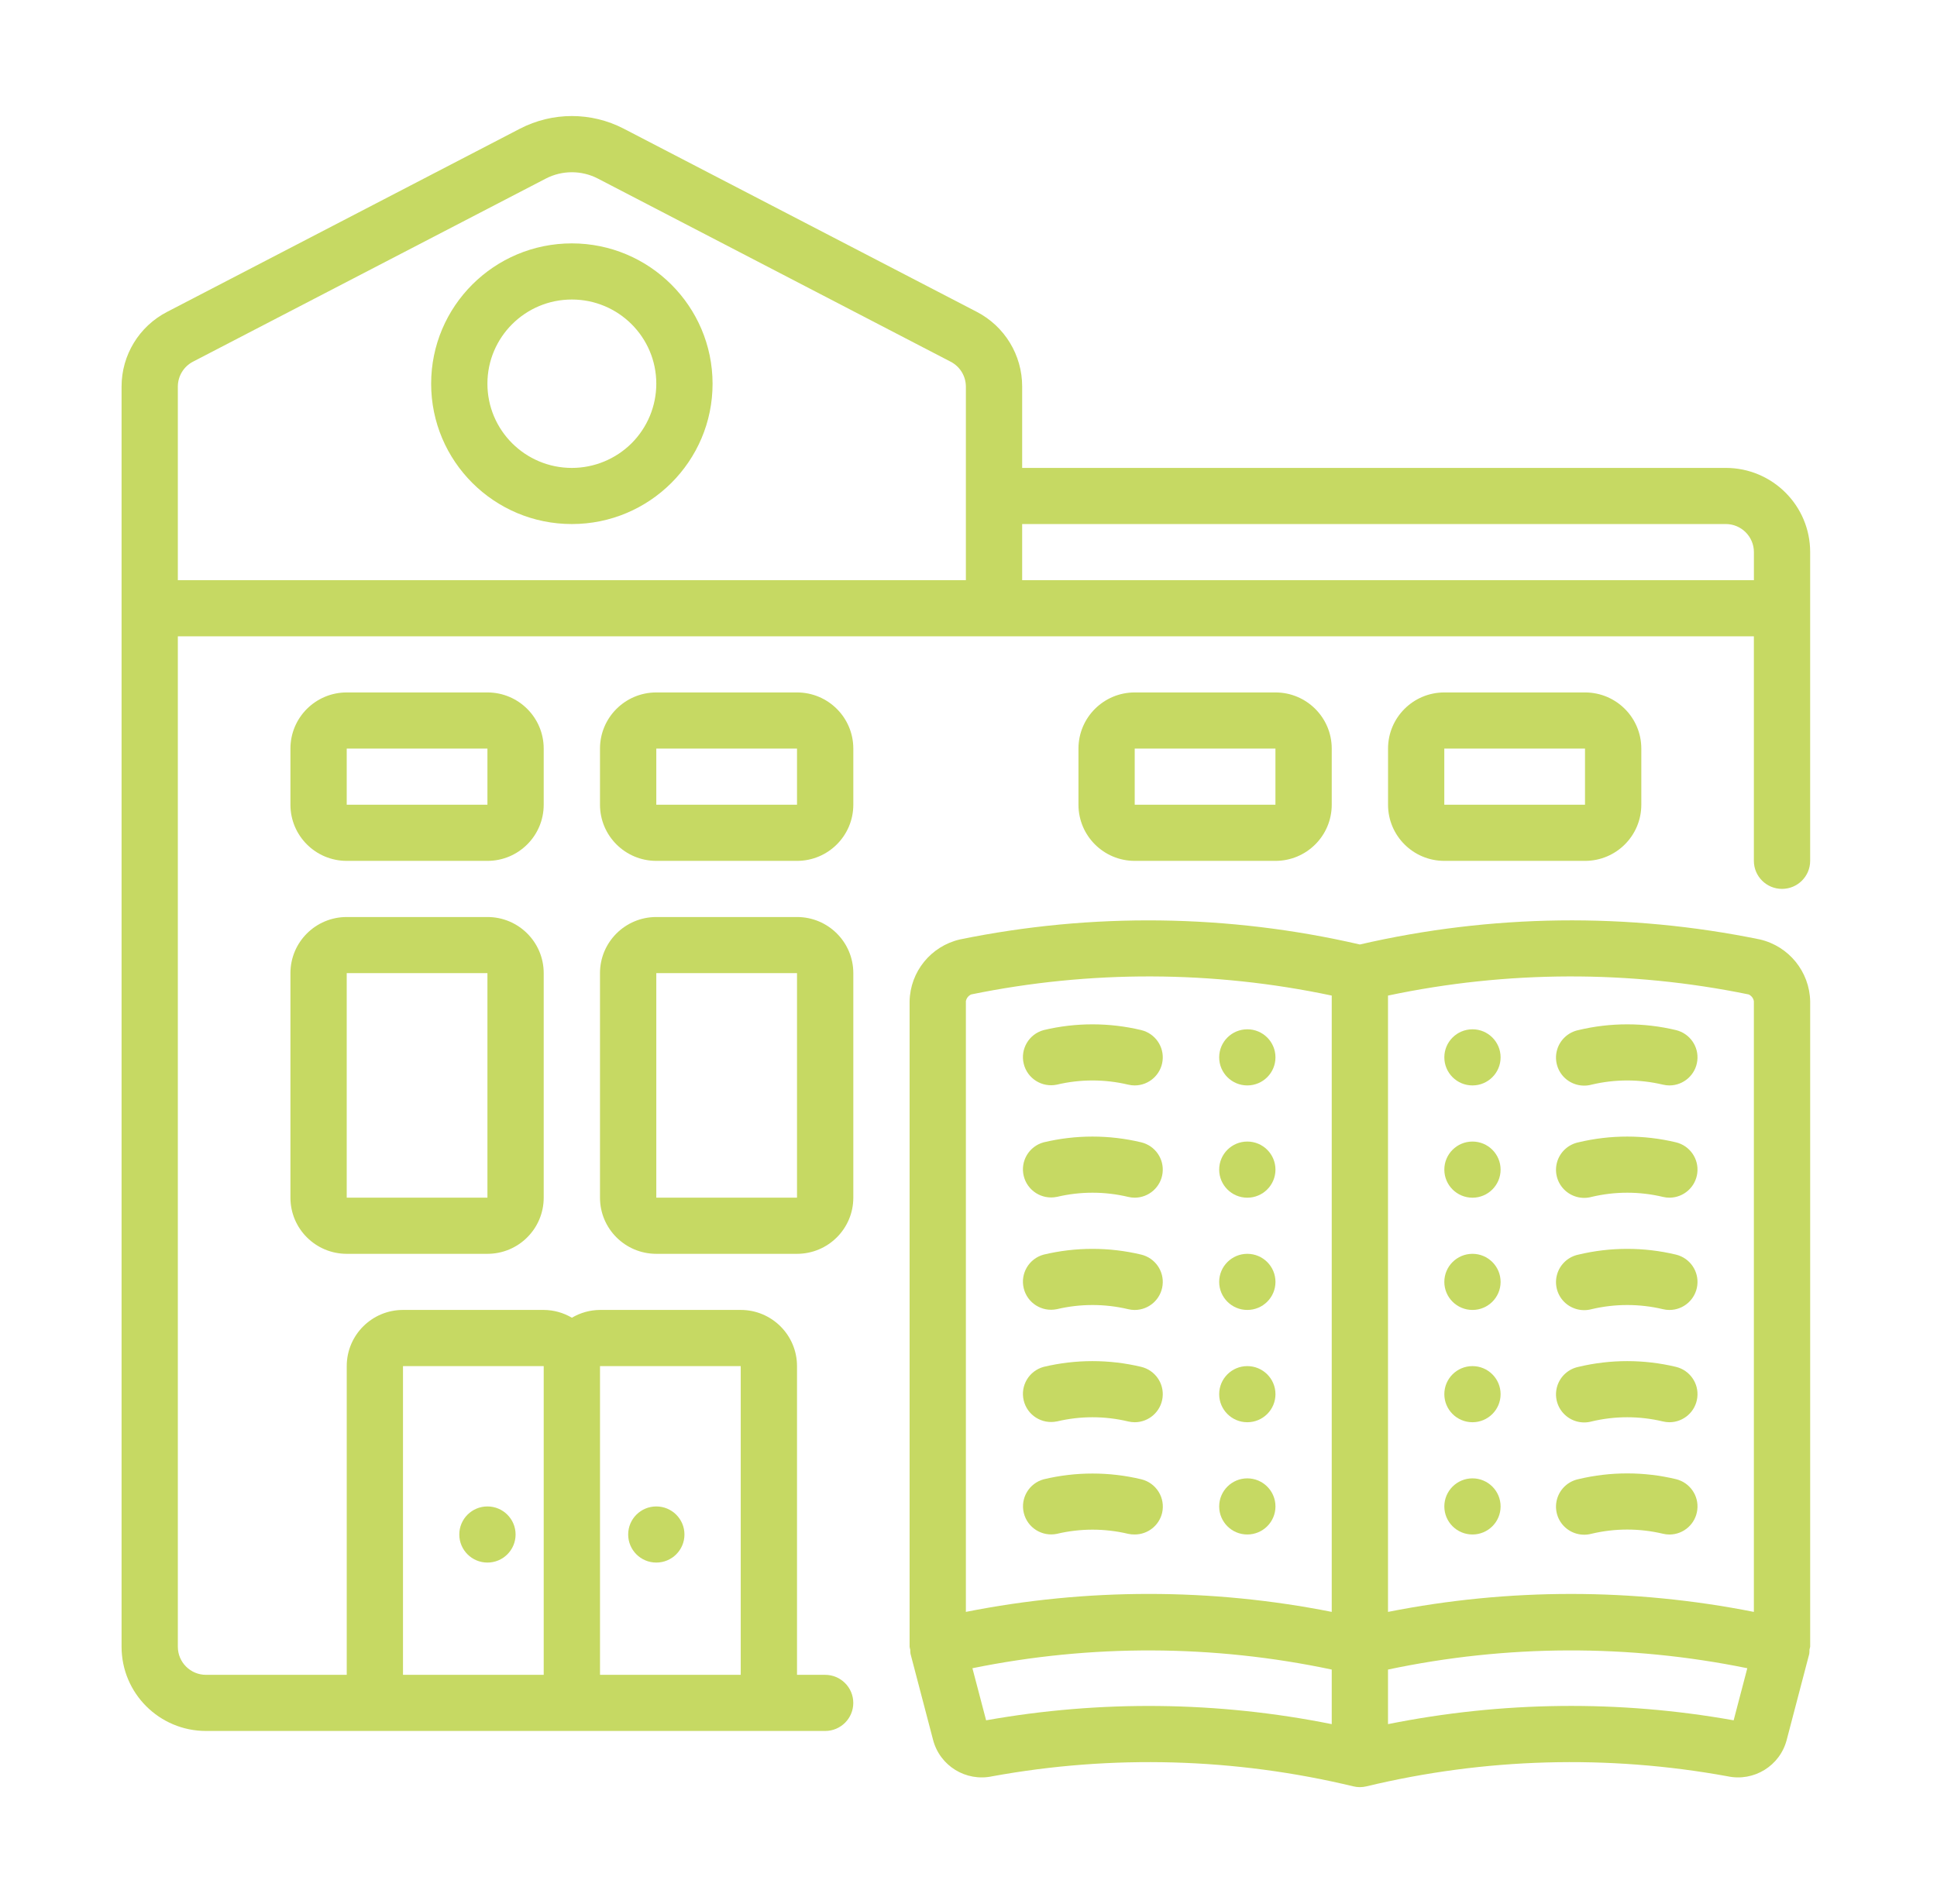 <svg width="118" height="116" viewBox="0 0 118 116" fill="none" xmlns="http://www.w3.org/2000/svg">
<path d="M107.213 57.244C99.162 55.596 90.849 55.7 82.841 57.551C74.836 55.702 66.524 55.596 58.475 57.244C56.712 57.653 55.45 59.202 55.412 61.008L55.412 100.344C55.421 100.407 55.436 100.466 55.452 100.525C55.45 100.609 55.455 100.694 55.468 100.776L56.84 106.011C57.252 107.602 58.848 108.582 60.457 108.234C67.749 106.905 75.24 107.115 82.444 108.849C82.706 108.913 82.981 108.913 83.242 108.849C90.45 107.115 97.939 106.905 105.232 108.234C106.84 108.582 108.437 107.6 108.846 106.011L110.218 100.776C110.229 100.691 110.234 100.606 110.231 100.519C110.249 100.461 110.263 100.402 110.274 100.342L110.274 61.008C110.234 59.204 108.974 57.655 107.213 57.244ZM106.527 60.595C106.695 60.672 106.814 60.826 106.844 61.008L106.844 98.219C99.487 96.76 91.914 96.76 84.556 98.219L84.556 60.664C91.795 59.133 99.273 59.109 106.521 60.594L106.527 60.594L106.527 60.595ZM58.84 61.008C58.874 60.823 58.996 60.669 59.167 60.594C66.415 59.109 73.89 59.133 81.128 60.664L81.128 98.218C73.771 96.759 66.198 96.759 58.84 98.218L58.84 61.008ZM60.073 104.825L59.239 101.651C66.465 100.179 73.915 100.206 81.128 101.732L81.128 105.058C74.186 103.663 67.044 103.585 60.073 104.825ZM105.612 104.825C98.642 103.581 91.499 103.662 84.556 105.058L84.556 101.732C91.769 100.206 99.22 100.177 106.444 101.651L105.612 104.825Z" fill="#C6D963"/>
<path d="M77.7 64.428C77.7 65.373 76.932 66.139 75.984 66.139C75.038 66.139 74.271 65.373 74.271 64.428C74.271 63.484 75.038 62.719 75.984 62.719C76.932 62.717 77.7 63.484 77.7 64.428Z" fill="#C6D963"/>
<path d="M64.383 66.091C65.81 65.752 67.298 65.752 68.727 66.091C68.857 66.123 68.992 66.139 69.126 66.139C69.993 66.136 70.722 65.487 70.823 64.629C70.925 63.77 70.366 62.971 69.523 62.767C67.57 62.3 65.533 62.3 63.58 62.767C62.685 63.009 62.147 63.918 62.364 64.816C62.579 65.715 63.472 66.28 64.38 66.092L64.383 66.092L64.383 66.091Z" fill="#C6D963"/>
<path d="M77.7 71.269C77.7 72.212 76.932 72.98 75.984 72.98C75.038 72.98 74.271 72.214 74.271 71.269C74.271 70.325 75.038 69.559 75.984 69.559C76.932 69.559 77.7 70.325 77.7 71.269Z" fill="#C6D963"/>
<path d="M64.383 72.931C65.81 72.591 67.298 72.591 68.727 72.931C68.857 72.963 68.992 72.979 69.126 72.979C69.993 72.976 70.722 72.328 70.823 71.469C70.925 70.609 70.366 69.809 69.523 69.606C67.57 69.139 65.533 69.139 63.58 69.606C62.685 69.848 62.147 70.755 62.364 71.654C62.581 72.552 63.472 73.117 64.38 72.93L64.383 72.93L64.383 72.931Z" fill="#C6D963"/>
<path d="M77.7 78.111C77.7 79.054 76.932 79.82 75.984 79.82C75.038 79.82 74.271 79.054 74.271 78.111C74.271 77.167 75.038 76.4 75.984 76.4C76.932 76.4 77.7 77.165 77.7 78.111Z" fill="#C6D963"/>
<path d="M64.383 79.773C65.81 79.435 67.298 79.435 68.727 79.773C68.857 79.805 68.992 79.821 69.126 79.821C69.993 79.82 70.722 79.17 70.823 78.311C70.925 77.452 70.366 76.651 69.523 76.448C67.57 75.981 65.533 75.981 63.58 76.448C62.685 76.69 62.147 77.599 62.364 78.497C62.579 79.396 63.472 79.961 64.38 79.773L64.383 79.773Z" fill="#C6D963"/>
<path d="M77.7 84.953C77.7 85.896 76.932 86.662 75.984 86.662C75.038 86.662 74.271 85.896 74.271 84.953C74.271 84.007 75.038 83.242 75.984 83.242C76.932 83.242 77.7 84.007 77.7 84.953Z" fill="#C6D963"/>
<path d="M64.383 86.614C65.81 86.273 67.298 86.273 68.727 86.614C68.857 86.646 68.992 86.662 69.126 86.662C69.993 86.659 70.722 86.012 70.823 85.152C70.925 84.291 70.366 83.492 69.523 83.288C67.57 82.821 65.533 82.821 63.58 83.288C62.685 83.531 62.147 84.437 62.364 85.336C62.579 86.235 63.472 86.8 64.38 86.612L64.383 86.612L64.383 86.614Z" fill="#C6D963"/>
<path d="M77.7 91.793C77.7 92.737 76.932 93.502 75.984 93.502C75.038 93.502 74.271 92.737 74.271 91.793C74.271 90.849 75.038 90.082 75.984 90.082C76.932 90.082 77.7 90.848 77.7 91.793Z" fill="#C6D963"/>
<path d="M70.794 92.191C71.008 91.275 70.442 90.36 69.526 90.138C67.573 89.671 65.536 89.671 63.585 90.138C62.69 90.38 62.151 91.287 62.368 92.186C62.584 93.085 63.477 93.65 64.385 93.462C65.811 93.123 67.3 93.123 68.728 93.462C68.859 93.491 68.994 93.504 69.127 93.501C69.919 93.502 70.608 92.96 70.794 92.191Z" fill="#C6D963"/>
<path d="M91.415 64.428C91.415 65.373 90.648 66.139 89.702 66.139C88.754 66.139 87.987 65.373 87.987 64.428C87.987 63.484 88.754 62.719 89.702 62.719C90.646 62.717 91.415 63.484 91.415 64.428Z" fill="#C6D963"/>
<path d="M96.958 66.091C98.387 65.752 99.873 65.752 101.302 66.091C101.434 66.123 101.567 66.139 101.701 66.139C102.57 66.136 103.297 65.487 103.398 64.629C103.501 63.77 102.941 62.971 102.098 62.767C100.145 62.3 98.108 62.3 96.157 62.767C95.545 62.894 95.05 63.343 94.866 63.938C94.683 64.535 94.837 65.184 95.273 65.632C95.708 66.078 96.353 66.254 96.958 66.091Z" fill="#C6D963"/>
<path d="M91.415 71.269C91.415 72.212 90.648 72.98 89.702 72.98C88.754 72.98 87.987 72.214 87.987 71.269C87.987 70.325 88.754 69.559 89.702 69.559C90.646 69.559 91.415 70.325 91.415 71.269Z" fill="#C6D963"/>
<path d="M96.958 72.931C98.387 72.591 99.873 72.591 101.302 72.931C101.434 72.963 101.567 72.979 101.701 72.979C102.57 72.976 103.297 72.328 103.398 71.469C103.501 70.609 102.941 69.809 102.098 69.606C100.145 69.139 98.108 69.139 96.157 69.606C95.545 69.733 95.05 70.182 94.866 70.777C94.683 71.374 94.837 72.021 95.273 72.469C95.708 72.918 96.353 73.095 96.958 72.931Z" fill="#C6D963"/>
<path d="M91.415 78.111C91.415 79.054 90.648 79.82 89.702 79.82C88.754 79.82 87.987 79.054 87.987 78.111C87.987 77.167 88.754 76.4 89.702 76.4C90.646 76.4 91.415 77.165 91.415 78.111Z" fill="#C6D963"/>
<path d="M96.958 79.773C98.387 79.435 99.873 79.435 101.302 79.773C101.434 79.805 101.567 79.821 101.701 79.821C102.57 79.82 103.297 79.17 103.398 78.311C103.501 77.452 102.941 76.651 102.098 76.448C100.145 75.981 98.108 75.981 96.157 76.448C95.545 76.575 95.05 77.024 94.866 77.621C94.683 78.216 94.837 78.865 95.273 79.313C95.708 79.759 96.353 79.935 96.958 79.773Z" fill="#C6D963"/>
<path d="M91.415 84.953C91.415 85.896 90.648 86.662 89.702 86.662C88.754 86.662 87.987 85.896 87.987 84.953C87.987 84.007 88.754 83.242 89.702 83.242C90.646 83.242 91.415 84.007 91.415 84.953Z" fill="#C6D963"/>
<path d="M96.958 86.614C98.387 86.273 99.873 86.273 101.302 86.614C101.434 86.646 101.567 86.662 101.701 86.662C102.57 86.659 103.297 86.012 103.398 85.152C103.501 84.291 102.941 83.492 102.098 83.288C100.145 82.821 98.108 82.821 96.157 83.288C95.545 83.415 95.05 83.865 94.866 84.46C94.683 85.055 94.837 85.704 95.273 86.151C95.708 86.601 96.353 86.778 96.958 86.614Z" fill="#C6D963"/>
<path d="M91.415 91.793C91.415 92.737 90.648 93.502 89.702 93.502C88.754 93.502 87.987 92.737 87.987 91.793C87.987 90.849 88.754 90.082 89.702 90.082C90.646 90.082 91.415 90.848 91.415 91.793Z" fill="#C6D963"/>
<path d="M96.958 93.456C98.387 93.117 99.873 93.117 101.302 93.456C101.434 93.488 101.567 93.504 101.701 93.504C102.57 93.502 103.297 92.854 103.398 91.993C103.501 91.135 102.941 90.334 102.098 90.13C100.145 89.663 98.108 89.663 96.157 90.13C95.545 90.257 95.05 90.706 94.866 91.303C94.683 91.899 94.837 92.547 95.273 92.995C95.708 93.443 96.353 93.618 96.958 93.456Z" fill="#C6D963"/>
<path d="M105.131 28.511L62.269 28.511L62.269 23.552C62.272 21.637 61.204 19.881 59.5 19L38.004 7.844C36.02 6.813 33.656 6.813 31.671 7.844L10.175 19.006C8.473 19.886 7.406 21.639 7.406 23.552L7.406 100.343C7.406 103.178 9.708 105.474 12.55 105.474L50.267 105.474C51.214 105.474 51.981 104.709 51.981 103.765C51.981 102.821 51.214 102.054 50.267 102.054L48.553 102.054L48.553 83.241C48.553 81.352 47.018 79.819 45.124 79.819L36.552 79.819C35.949 79.822 35.357 79.987 34.839 80.294C34.319 79.986 33.727 79.822 33.124 79.819L24.552 79.819C22.658 79.819 21.123 81.35 21.123 83.241L21.123 102.054L12.55 102.054C11.602 102.054 10.834 101.289 10.834 100.343L10.834 38.772L106.844 38.772L106.844 52.454C106.844 53.398 107.612 54.163 108.558 54.163C109.505 54.163 110.273 53.398 110.273 52.454L110.273 33.642C110.275 30.808 107.971 28.511 105.131 28.511ZM45.124 83.241L45.124 102.054L36.552 102.054L36.552 83.241L45.124 83.241ZM24.55 83.241L33.122 83.241L33.122 102.054L24.55 102.054L24.55 83.241ZM10.834 23.552C10.836 22.915 11.192 22.33 11.759 22.037L33.254 10.88C34.247 10.367 35.428 10.367 36.42 10.88L57.918 22.043C58.483 22.337 58.837 22.916 58.84 23.552L58.84 35.353L10.834 35.353L10.834 23.552ZM62.269 35.352L62.269 31.931L105.131 31.931C106.077 31.931 106.846 32.697 106.846 33.642L106.846 35.352L62.269 35.352Z" fill="#C6D963"/>
<path d="M34.837 14.83C30.102 14.83 26.265 18.659 26.265 23.381C26.265 28.104 30.102 31.932 34.837 31.932C39.57 31.932 43.409 28.103 43.409 23.381C43.404 18.661 39.569 14.834 34.837 14.83ZM34.837 28.512C31.996 28.512 29.693 26.215 29.693 23.381C29.693 20.548 31.996 18.251 34.837 18.251C37.677 18.251 39.981 20.548 39.981 23.381C39.981 24.742 39.438 26.047 38.475 27.01C37.509 27.971 36.201 28.512 34.837 28.512Z" fill="#C6D963"/>
<path d="M41.696 93.502C41.696 94.448 40.929 95.213 39.981 95.213C39.033 95.213 38.268 94.448 38.268 93.502C38.268 92.558 39.035 91.793 39.981 91.793C40.927 91.793 41.696 92.558 41.696 93.502Z" fill="#C6D963"/>
<path d="M31.409 93.502C31.409 94.448 30.642 95.213 29.695 95.213C28.748 95.213 27.98 94.448 27.98 93.502C27.98 92.558 28.748 91.793 29.695 91.793C30.64 91.793 31.409 92.558 31.409 93.502Z" fill="#C6D963"/>
<path d="M36.551 72.979C36.551 74.868 38.086 76.4 39.981 76.4L48.553 76.4C50.447 76.4 51.983 74.868 51.983 72.979L51.983 59.297C51.983 57.408 50.448 55.877 48.553 55.877L39.981 55.877C38.087 55.877 36.551 57.408 36.551 59.297L36.551 72.979ZM39.981 59.297L48.553 59.297L48.553 72.979L39.981 72.979L39.981 59.297Z" fill="#C6D963"/>
<path d="M29.694 55.877L21.122 55.877C19.228 55.877 17.693 57.408 17.693 59.297L17.693 72.979C17.693 74.868 19.228 76.4 21.122 76.4L29.694 76.4C31.587 76.4 33.122 74.868 33.122 72.979L33.122 59.297C33.122 57.408 31.587 55.877 29.694 55.877ZM29.694 72.979L21.122 72.979L21.122 59.297L29.694 59.297L29.694 72.979Z" fill="#C6D963"/>
<path d="M39.981 52.456L48.553 52.456C50.447 52.456 51.983 50.924 51.983 49.035L51.983 45.614C51.983 43.725 50.448 42.193 48.553 42.193L39.981 42.193C38.087 42.193 36.551 43.724 36.551 45.614L36.551 49.035C36.551 50.924 38.087 52.456 39.981 52.456ZM39.981 45.614L48.553 45.614L48.553 49.035L39.981 49.035L39.981 45.614Z" fill="#C6D963"/>
<path d="M77.7 52.456C79.593 52.456 81.128 50.924 81.128 49.035L81.128 45.614C81.128 43.725 79.593 42.193 77.7 42.193L69.127 42.193C67.234 42.193 65.699 43.724 65.699 45.614L65.699 49.035C65.699 50.924 67.234 52.456 69.127 52.456L77.7 52.456ZM69.126 45.614L77.698 45.614L77.698 49.035L69.126 49.035L69.126 45.614Z" fill="#C6D963"/>
<path d="M96.559 52.456C98.453 52.456 99.987 50.924 99.987 49.035L99.987 45.614C99.987 43.725 98.453 42.193 96.559 42.193L87.987 42.193C86.093 42.193 84.558 43.724 84.558 45.614L84.558 49.035C84.558 50.924 86.093 52.456 87.987 52.456L96.559 52.456ZM87.985 45.614L96.557 45.614L96.557 49.035L87.985 49.035L87.985 45.614Z" fill="#C6D963"/>
<path d="M33.122 45.614C33.122 43.725 31.587 42.193 29.694 42.193L21.122 42.193C19.228 42.193 17.693 43.724 17.693 45.614L17.693 49.035C17.693 50.924 19.228 52.456 21.122 52.456L29.694 52.456C31.587 52.456 33.122 50.924 33.122 49.035L33.122 45.614ZM29.694 49.035L21.122 49.035L21.122 45.614L29.694 45.614L29.694 49.035Z" fill="#C6D963"/>
</svg>
